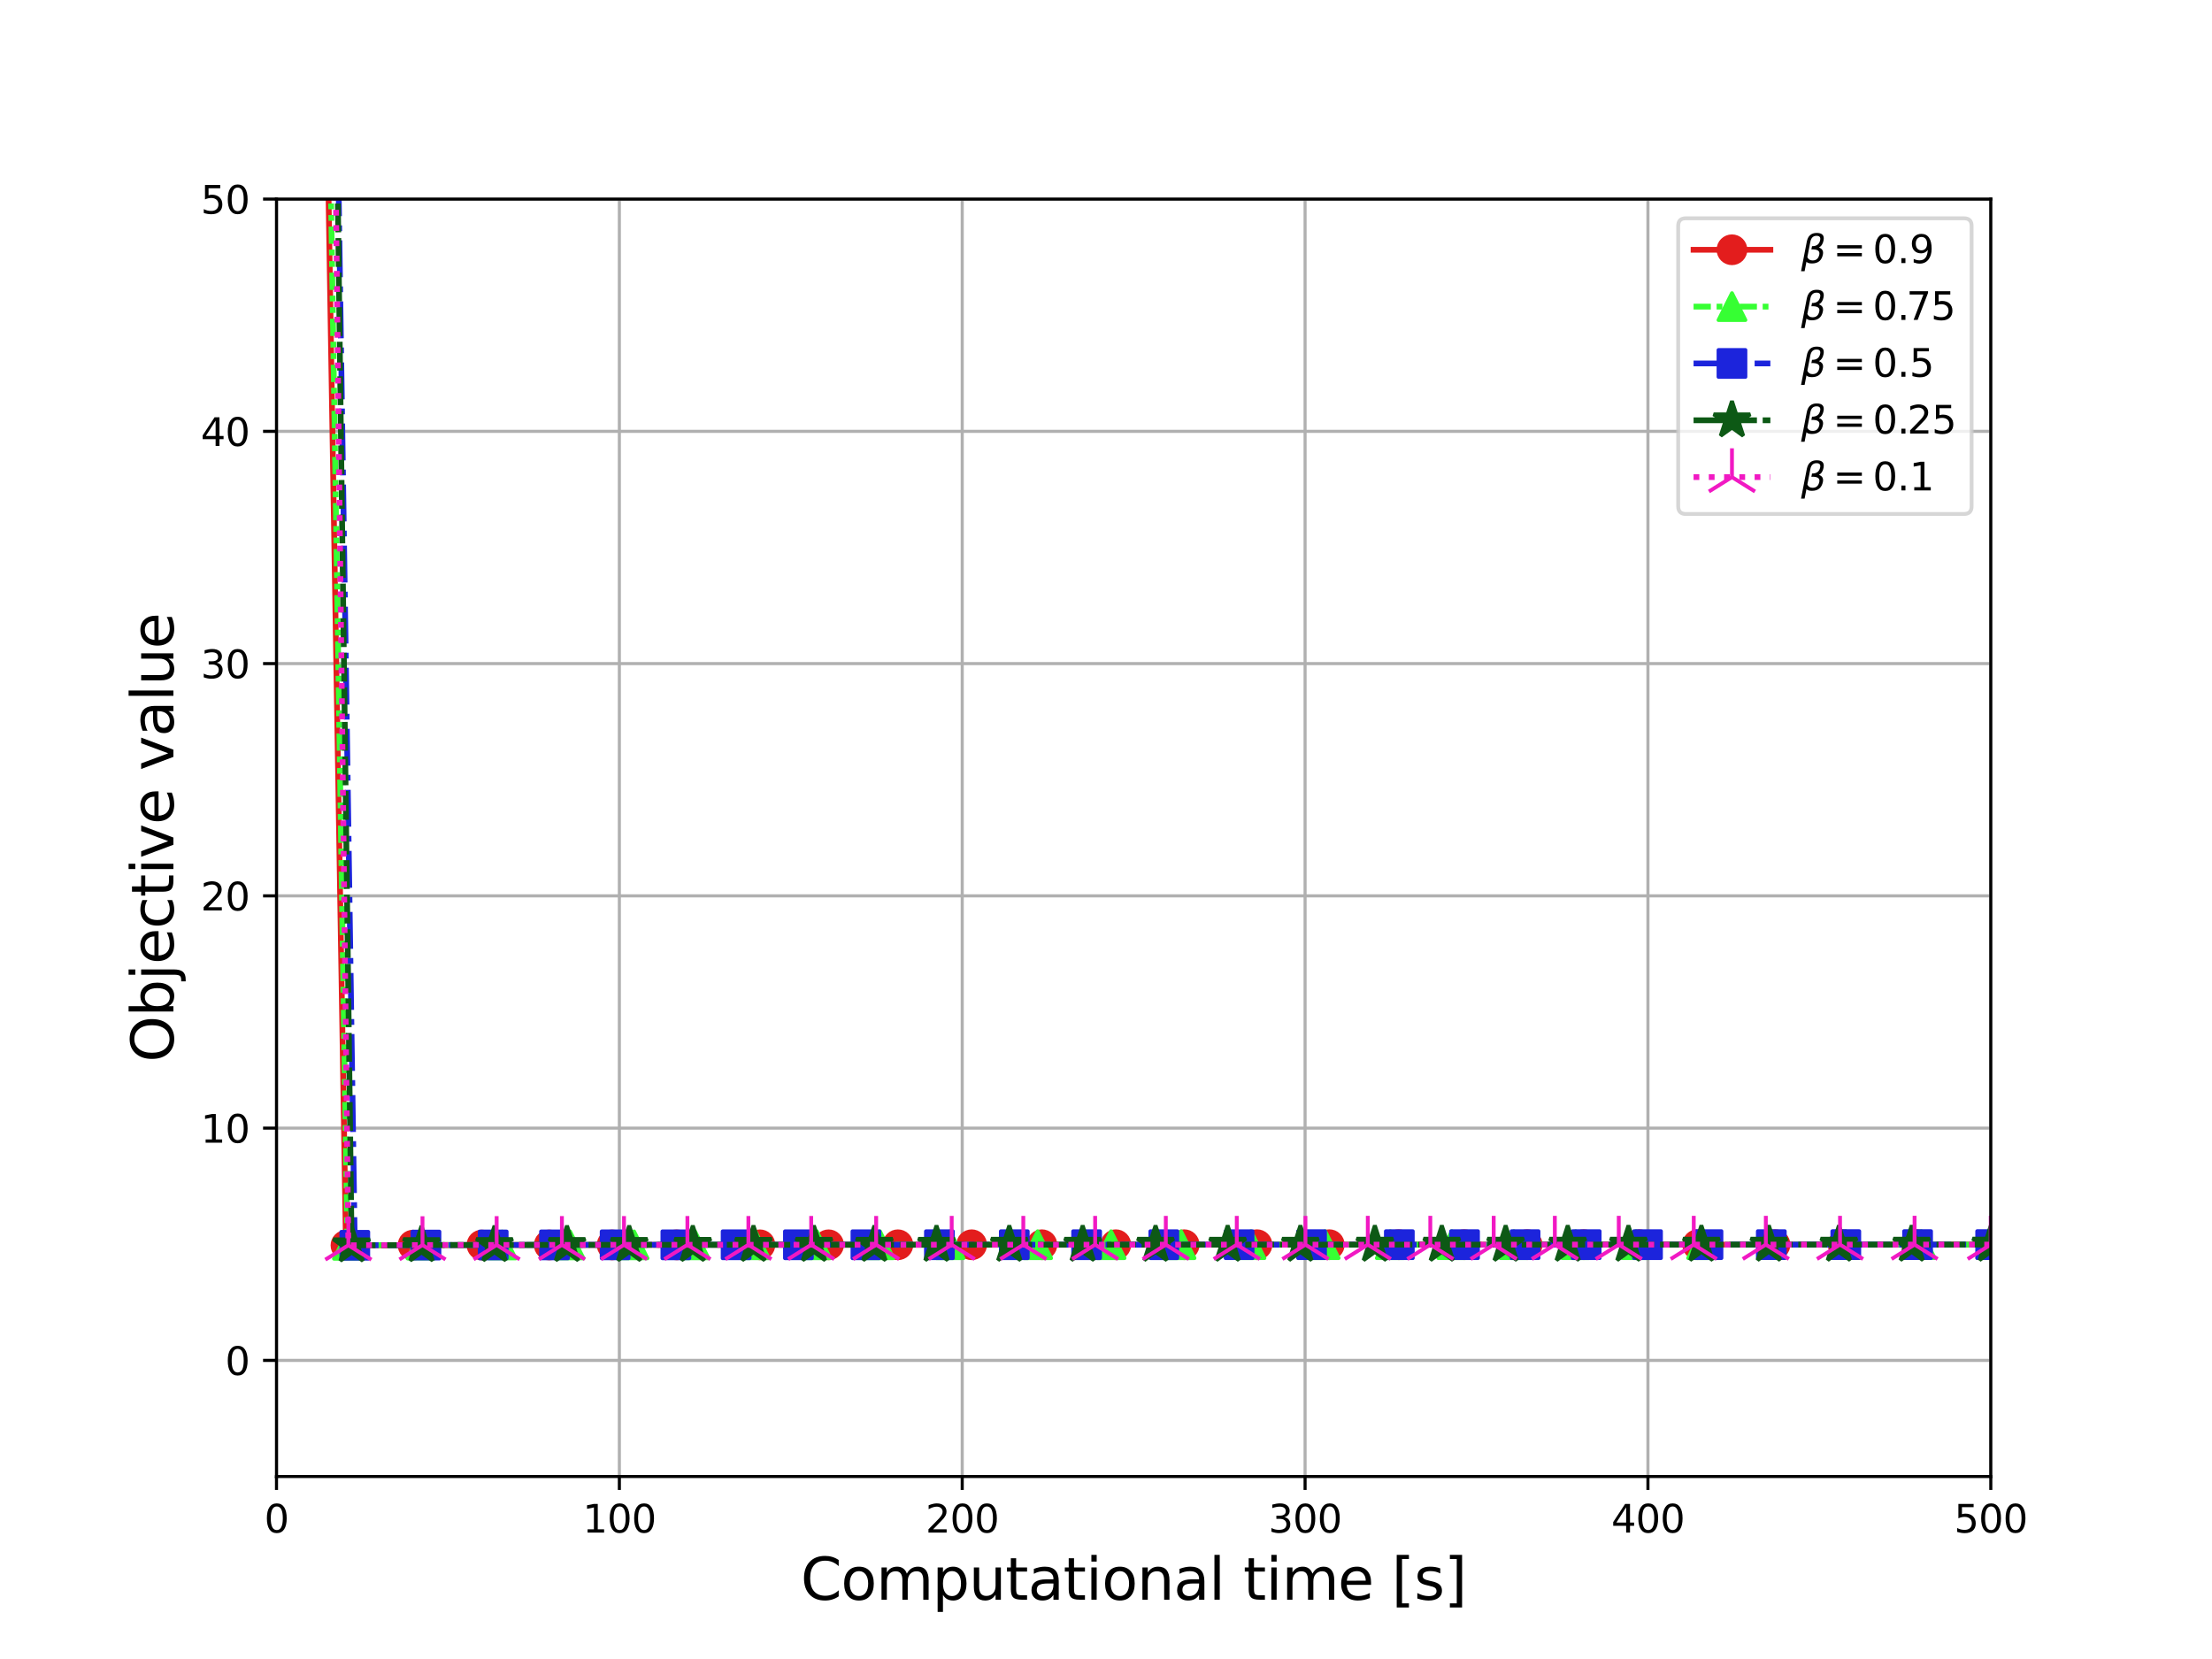 <?xml version="1.0" encoding="utf-8" standalone="no"?>
<!DOCTYPE svg PUBLIC "-//W3C//DTD SVG 1.1//EN"
  "http://www.w3.org/Graphics/SVG/1.1/DTD/svg11.dtd">
<svg xmlns:xlink="http://www.w3.org/1999/xlink" width="576pt" height="432pt" viewBox="0 0 576 432" xmlns="http://www.w3.org/2000/svg" version="1.1">
 <defs>
  <style type="text/css">*{stroke-linejoin: round; stroke-linecap: butt}</style>
 </defs>
 <g id="figure_1">
  <g id="patch_1">
   <path d="M 0 432 
L 576 432 
L 576 0 
L 0 0 
z
" style="fill: #ffffff"/>
  </g>
  <g id="axes_1">
   <g id="patch_2">
    <path d="M 72 384.48 
L 518.4 384.48 
L 518.4 51.84 
L 72 51.84 
z
" style="fill: #ffffff"/>
   </g>
   <g id="matplotlib.axis_1">
    <g id="xtick_1">
     <g id="line2d_1">
      <path d="M 72 384.48 
L 72 51.84 
" clip-path="url(#p03799f48dd)" style="fill: none; stroke: #b0b0b0; stroke-width: 0.8; stroke-linecap: square"/>
     </g>
     <g id="line2d_2">
      <defs>
       <path id="m571c947464" d="M 0 0 
L 0 3.5 
" style="stroke: #000000; stroke-width: 0.8"/>
      </defs>
      <g>
       <use xlink:href="#m571c947464" x="72" y="384.48" style="stroke: #000000; stroke-width: 0.8"/>
      </g>
     </g>
     <g id="text_1">
      <!-- 0 -->
      <g transform="translate(68.819 399.078) scale(0.1 -0.1)">
       <defs>
        <path id="DejaVuSans-30" d="M 2034 4250 
Q 1547 4250 1301 3770 
Q 1056 3291 1056 2328 
Q 1056 1369 1301 889 
Q 1547 409 2034 409 
Q 2525 409 2770 889 
Q 3016 1369 3016 2328 
Q 3016 3291 2770 3770 
Q 2525 4250 2034 4250 
z
M 2034 4750 
Q 2819 4750 3233 4129 
Q 3647 3509 3647 2328 
Q 3647 1150 3233 529 
Q 2819 -91 2034 -91 
Q 1250 -91 836 529 
Q 422 1150 422 2328 
Q 422 3509 836 4129 
Q 1250 4750 2034 4750 
z
" transform="scale(0.016)"/>
       </defs>
       <use xlink:href="#DejaVuSans-30"/>
      </g>
     </g>
    </g>
    <g id="xtick_2">
     <g id="line2d_3">
      <path d="M 161.28 384.48 
L 161.28 51.84 
" clip-path="url(#p03799f48dd)" style="fill: none; stroke: #b0b0b0; stroke-width: 0.8; stroke-linecap: square"/>
     </g>
     <g id="line2d_4">
      <g>
       <use xlink:href="#m571c947464" x="161.28" y="384.48" style="stroke: #000000; stroke-width: 0.8"/>
      </g>
     </g>
     <g id="text_2">
      <!-- 100 -->
      <g transform="translate(151.736 399.078) scale(0.1 -0.1)">
       <defs>
        <path id="DejaVuSans-31" d="M 794 531 
L 1825 531 
L 1825 4091 
L 703 3866 
L 703 4441 
L 1819 4666 
L 2450 4666 
L 2450 531 
L 3481 531 
L 3481 0 
L 794 0 
L 794 531 
z
" transform="scale(0.016)"/>
       </defs>
       <use xlink:href="#DejaVuSans-31"/>
       <use xlink:href="#DejaVuSans-30" x="63.623"/>
       <use xlink:href="#DejaVuSans-30" x="127.246"/>
      </g>
     </g>
    </g>
    <g id="xtick_3">
     <g id="line2d_5">
      <path d="M 250.56 384.48 
L 250.56 51.84 
" clip-path="url(#p03799f48dd)" style="fill: none; stroke: #b0b0b0; stroke-width: 0.8; stroke-linecap: square"/>
     </g>
     <g id="line2d_6">
      <g>
       <use xlink:href="#m571c947464" x="250.56" y="384.48" style="stroke: #000000; stroke-width: 0.8"/>
      </g>
     </g>
     <g id="text_3">
      <!-- 200 -->
      <g transform="translate(241.016 399.078) scale(0.1 -0.1)">
       <defs>
        <path id="DejaVuSans-32" d="M 1228 531 
L 3431 531 
L 3431 0 
L 469 0 
L 469 531 
Q 828 903 1448 1529 
Q 2069 2156 2228 2338 
Q 2531 2678 2651 2914 
Q 2772 3150 2772 3378 
Q 2772 3750 2511 3984 
Q 2250 4219 1831 4219 
Q 1534 4219 1204 4116 
Q 875 4013 500 3803 
L 500 4441 
Q 881 4594 1212 4672 
Q 1544 4750 1819 4750 
Q 2544 4750 2975 4387 
Q 3406 4025 3406 3419 
Q 3406 3131 3298 2873 
Q 3191 2616 2906 2266 
Q 2828 2175 2409 1742 
Q 1991 1309 1228 531 
z
" transform="scale(0.016)"/>
       </defs>
       <use xlink:href="#DejaVuSans-32"/>
       <use xlink:href="#DejaVuSans-30" x="63.623"/>
       <use xlink:href="#DejaVuSans-30" x="127.246"/>
      </g>
     </g>
    </g>
    <g id="xtick_4">
     <g id="line2d_7">
      <path d="M 339.84 384.48 
L 339.84 51.84 
" clip-path="url(#p03799f48dd)" style="fill: none; stroke: #b0b0b0; stroke-width: 0.8; stroke-linecap: square"/>
     </g>
     <g id="line2d_8">
      <g>
       <use xlink:href="#m571c947464" x="339.84" y="384.48" style="stroke: #000000; stroke-width: 0.8"/>
      </g>
     </g>
     <g id="text_4">
      <!-- 300 -->
      <g transform="translate(330.296 399.078) scale(0.1 -0.1)">
       <defs>
        <path id="DejaVuSans-33" d="M 2597 2516 
Q 3050 2419 3304 2112 
Q 3559 1806 3559 1356 
Q 3559 666 3084 287 
Q 2609 -91 1734 -91 
Q 1441 -91 1130 -33 
Q 819 25 488 141 
L 488 750 
Q 750 597 1062 519 
Q 1375 441 1716 441 
Q 2309 441 2620 675 
Q 2931 909 2931 1356 
Q 2931 1769 2642 2001 
Q 2353 2234 1838 2234 
L 1294 2234 
L 1294 2753 
L 1863 2753 
Q 2328 2753 2575 2939 
Q 2822 3125 2822 3475 
Q 2822 3834 2567 4026 
Q 2313 4219 1838 4219 
Q 1578 4219 1281 4162 
Q 984 4106 628 3988 
L 628 4550 
Q 988 4650 1302 4700 
Q 1616 4750 1894 4750 
Q 2613 4750 3031 4423 
Q 3450 4097 3450 3541 
Q 3450 3153 3228 2886 
Q 3006 2619 2597 2516 
z
" transform="scale(0.016)"/>
       </defs>
       <use xlink:href="#DejaVuSans-33"/>
       <use xlink:href="#DejaVuSans-30" x="63.623"/>
       <use xlink:href="#DejaVuSans-30" x="127.246"/>
      </g>
     </g>
    </g>
    <g id="xtick_5">
     <g id="line2d_9">
      <path d="M 429.12 384.48 
L 429.12 51.84 
" clip-path="url(#p03799f48dd)" style="fill: none; stroke: #b0b0b0; stroke-width: 0.8; stroke-linecap: square"/>
     </g>
     <g id="line2d_10">
      <g>
       <use xlink:href="#m571c947464" x="429.12" y="384.48" style="stroke: #000000; stroke-width: 0.8"/>
      </g>
     </g>
     <g id="text_5">
      <!-- 400 -->
      <g transform="translate(419.576 399.078) scale(0.1 -0.1)">
       <defs>
        <path id="DejaVuSans-34" d="M 2419 4116 
L 825 1625 
L 2419 1625 
L 2419 4116 
z
M 2253 4666 
L 3047 4666 
L 3047 1625 
L 3713 1625 
L 3713 1100 
L 3047 1100 
L 3047 0 
L 2419 0 
L 2419 1100 
L 313 1100 
L 313 1709 
L 2253 4666 
z
" transform="scale(0.016)"/>
       </defs>
       <use xlink:href="#DejaVuSans-34"/>
       <use xlink:href="#DejaVuSans-30" x="63.623"/>
       <use xlink:href="#DejaVuSans-30" x="127.246"/>
      </g>
     </g>
    </g>
    <g id="xtick_6">
     <g id="line2d_11">
      <path d="M 518.4 384.48 
L 518.4 51.84 
" clip-path="url(#p03799f48dd)" style="fill: none; stroke: #b0b0b0; stroke-width: 0.8; stroke-linecap: square"/>
     </g>
     <g id="line2d_12">
      <g>
       <use xlink:href="#m571c947464" x="518.4" y="384.48" style="stroke: #000000; stroke-width: 0.8"/>
      </g>
     </g>
     <g id="text_6">
      <!-- 500 -->
      <g transform="translate(508.856 399.078) scale(0.1 -0.1)">
       <defs>
        <path id="DejaVuSans-35" d="M 691 4666 
L 3169 4666 
L 3169 4134 
L 1269 4134 
L 1269 2991 
Q 1406 3038 1543 3061 
Q 1681 3084 1819 3084 
Q 2600 3084 3056 2656 
Q 3513 2228 3513 1497 
Q 3513 744 3044 326 
Q 2575 -91 1722 -91 
Q 1428 -91 1123 -41 
Q 819 9 494 109 
L 494 744 
Q 775 591 1075 516 
Q 1375 441 1709 441 
Q 2250 441 2565 725 
Q 2881 1009 2881 1497 
Q 2881 1984 2565 2268 
Q 2250 2553 1709 2553 
Q 1456 2553 1204 2497 
Q 953 2441 691 2322 
L 691 4666 
z
" transform="scale(0.016)"/>
       </defs>
       <use xlink:href="#DejaVuSans-35"/>
       <use xlink:href="#DejaVuSans-30" x="63.623"/>
       <use xlink:href="#DejaVuSans-30" x="127.246"/>
      </g>
     </g>
    </g>
    <g id="text_7">
     <!-- Computational time [s] -->
     <g transform="translate(208.501 416.556) scale(0.15 -0.15)">
      <defs>
       <path id="DejaVuSans-43" d="M 4122 4306 
L 4122 3641 
Q 3803 3938 3442 4084 
Q 3081 4231 2675 4231 
Q 1875 4231 1450 3742 
Q 1025 3253 1025 2328 
Q 1025 1406 1450 917 
Q 1875 428 2675 428 
Q 3081 428 3442 575 
Q 3803 722 4122 1019 
L 4122 359 
Q 3791 134 3420 21 
Q 3050 -91 2638 -91 
Q 1578 -91 968 557 
Q 359 1206 359 2328 
Q 359 3453 968 4101 
Q 1578 4750 2638 4750 
Q 3056 4750 3426 4639 
Q 3797 4528 4122 4306 
z
" transform="scale(0.016)"/>
       <path id="DejaVuSans-6f" d="M 1959 3097 
Q 1497 3097 1228 2736 
Q 959 2375 959 1747 
Q 959 1119 1226 758 
Q 1494 397 1959 397 
Q 2419 397 2687 759 
Q 2956 1122 2956 1747 
Q 2956 2369 2687 2733 
Q 2419 3097 1959 3097 
z
M 1959 3584 
Q 2709 3584 3137 3096 
Q 3566 2609 3566 1747 
Q 3566 888 3137 398 
Q 2709 -91 1959 -91 
Q 1206 -91 779 398 
Q 353 888 353 1747 
Q 353 2609 779 3096 
Q 1206 3584 1959 3584 
z
" transform="scale(0.016)"/>
       <path id="DejaVuSans-6d" d="M 3328 2828 
Q 3544 3216 3844 3400 
Q 4144 3584 4550 3584 
Q 5097 3584 5394 3201 
Q 5691 2819 5691 2113 
L 5691 0 
L 5113 0 
L 5113 2094 
Q 5113 2597 4934 2840 
Q 4756 3084 4391 3084 
Q 3944 3084 3684 2787 
Q 3425 2491 3425 1978 
L 3425 0 
L 2847 0 
L 2847 2094 
Q 2847 2600 2669 2842 
Q 2491 3084 2119 3084 
Q 1678 3084 1418 2786 
Q 1159 2488 1159 1978 
L 1159 0 
L 581 0 
L 581 3500 
L 1159 3500 
L 1159 2956 
Q 1356 3278 1631 3431 
Q 1906 3584 2284 3584 
Q 2666 3584 2933 3390 
Q 3200 3197 3328 2828 
z
" transform="scale(0.016)"/>
       <path id="DejaVuSans-70" d="M 1159 525 
L 1159 -1331 
L 581 -1331 
L 581 3500 
L 1159 3500 
L 1159 2969 
Q 1341 3281 1617 3432 
Q 1894 3584 2278 3584 
Q 2916 3584 3314 3078 
Q 3713 2572 3713 1747 
Q 3713 922 3314 415 
Q 2916 -91 2278 -91 
Q 1894 -91 1617 61 
Q 1341 213 1159 525 
z
M 3116 1747 
Q 3116 2381 2855 2742 
Q 2594 3103 2138 3103 
Q 1681 3103 1420 2742 
Q 1159 2381 1159 1747 
Q 1159 1113 1420 752 
Q 1681 391 2138 391 
Q 2594 391 2855 752 
Q 3116 1113 3116 1747 
z
" transform="scale(0.016)"/>
       <path id="DejaVuSans-75" d="M 544 1381 
L 544 3500 
L 1119 3500 
L 1119 1403 
Q 1119 906 1312 657 
Q 1506 409 1894 409 
Q 2359 409 2629 706 
Q 2900 1003 2900 1516 
L 2900 3500 
L 3475 3500 
L 3475 0 
L 2900 0 
L 2900 538 
Q 2691 219 2414 64 
Q 2138 -91 1772 -91 
Q 1169 -91 856 284 
Q 544 659 544 1381 
z
M 1991 3584 
L 1991 3584 
z
" transform="scale(0.016)"/>
       <path id="DejaVuSans-74" d="M 1172 4494 
L 1172 3500 
L 2356 3500 
L 2356 3053 
L 1172 3053 
L 1172 1153 
Q 1172 725 1289 603 
Q 1406 481 1766 481 
L 2356 481 
L 2356 0 
L 1766 0 
Q 1100 0 847 248 
Q 594 497 594 1153 
L 594 3053 
L 172 3053 
L 172 3500 
L 594 3500 
L 594 4494 
L 1172 4494 
z
" transform="scale(0.016)"/>
       <path id="DejaVuSans-61" d="M 2194 1759 
Q 1497 1759 1228 1600 
Q 959 1441 959 1056 
Q 959 750 1161 570 
Q 1363 391 1709 391 
Q 2188 391 2477 730 
Q 2766 1069 2766 1631 
L 2766 1759 
L 2194 1759 
z
M 3341 1997 
L 3341 0 
L 2766 0 
L 2766 531 
Q 2569 213 2275 61 
Q 1981 -91 1556 -91 
Q 1019 -91 701 211 
Q 384 513 384 1019 
Q 384 1609 779 1909 
Q 1175 2209 1959 2209 
L 2766 2209 
L 2766 2266 
Q 2766 2663 2505 2880 
Q 2244 3097 1772 3097 
Q 1472 3097 1187 3025 
Q 903 2953 641 2809 
L 641 3341 
Q 956 3463 1253 3523 
Q 1550 3584 1831 3584 
Q 2591 3584 2966 3190 
Q 3341 2797 3341 1997 
z
" transform="scale(0.016)"/>
       <path id="DejaVuSans-69" d="M 603 3500 
L 1178 3500 
L 1178 0 
L 603 0 
L 603 3500 
z
M 603 4863 
L 1178 4863 
L 1178 4134 
L 603 4134 
L 603 4863 
z
" transform="scale(0.016)"/>
       <path id="DejaVuSans-6e" d="M 3513 2113 
L 3513 0 
L 2938 0 
L 2938 2094 
Q 2938 2591 2744 2837 
Q 2550 3084 2163 3084 
Q 1697 3084 1428 2787 
Q 1159 2491 1159 1978 
L 1159 0 
L 581 0 
L 581 3500 
L 1159 3500 
L 1159 2956 
Q 1366 3272 1645 3428 
Q 1925 3584 2291 3584 
Q 2894 3584 3203 3211 
Q 3513 2838 3513 2113 
z
" transform="scale(0.016)"/>
       <path id="DejaVuSans-6c" d="M 603 4863 
L 1178 4863 
L 1178 0 
L 603 0 
L 603 4863 
z
" transform="scale(0.016)"/>
       <path id="DejaVuSans-20" transform="scale(0.016)"/>
       <path id="DejaVuSans-65" d="M 3597 1894 
L 3597 1613 
L 953 1613 
Q 991 1019 1311 708 
Q 1631 397 2203 397 
Q 2534 397 2845 478 
Q 3156 559 3463 722 
L 3463 178 
Q 3153 47 2828 -22 
Q 2503 -91 2169 -91 
Q 1331 -91 842 396 
Q 353 884 353 1716 
Q 353 2575 817 3079 
Q 1281 3584 2069 3584 
Q 2775 3584 3186 3129 
Q 3597 2675 3597 1894 
z
M 3022 2063 
Q 3016 2534 2758 2815 
Q 2500 3097 2075 3097 
Q 1594 3097 1305 2825 
Q 1016 2553 972 2059 
L 3022 2063 
z
" transform="scale(0.016)"/>
       <path id="DejaVuSans-5b" d="M 550 4863 
L 1875 4863 
L 1875 4416 
L 1125 4416 
L 1125 -397 
L 1875 -397 
L 1875 -844 
L 550 -844 
L 550 4863 
z
" transform="scale(0.016)"/>
       <path id="DejaVuSans-73" d="M 2834 3397 
L 2834 2853 
Q 2591 2978 2328 3040 
Q 2066 3103 1784 3103 
Q 1356 3103 1142 2972 
Q 928 2841 928 2578 
Q 928 2378 1081 2264 
Q 1234 2150 1697 2047 
L 1894 2003 
Q 2506 1872 2764 1633 
Q 3022 1394 3022 966 
Q 3022 478 2636 193 
Q 2250 -91 1575 -91 
Q 1294 -91 989 -36 
Q 684 19 347 128 
L 347 722 
Q 666 556 975 473 
Q 1284 391 1588 391 
Q 1994 391 2212 530 
Q 2431 669 2431 922 
Q 2431 1156 2273 1281 
Q 2116 1406 1581 1522 
L 1381 1569 
Q 847 1681 609 1914 
Q 372 2147 372 2553 
Q 372 3047 722 3315 
Q 1072 3584 1716 3584 
Q 2034 3584 2315 3537 
Q 2597 3491 2834 3397 
z
" transform="scale(0.016)"/>
       <path id="DejaVuSans-5d" d="M 1947 4863 
L 1947 -844 
L 622 -844 
L 622 -397 
L 1369 -397 
L 1369 4416 
L 622 4416 
L 622 4863 
L 1947 4863 
z
" transform="scale(0.016)"/>
      </defs>
      <use xlink:href="#DejaVuSans-43"/>
      <use xlink:href="#DejaVuSans-6f" x="69.824"/>
      <use xlink:href="#DejaVuSans-6d" x="131.006"/>
      <use xlink:href="#DejaVuSans-70" x="228.418"/>
      <use xlink:href="#DejaVuSans-75" x="291.895"/>
      <use xlink:href="#DejaVuSans-74" x="355.273"/>
      <use xlink:href="#DejaVuSans-61" x="394.482"/>
      <use xlink:href="#DejaVuSans-74" x="455.762"/>
      <use xlink:href="#DejaVuSans-69" x="494.971"/>
      <use xlink:href="#DejaVuSans-6f" x="522.754"/>
      <use xlink:href="#DejaVuSans-6e" x="583.936"/>
      <use xlink:href="#DejaVuSans-61" x="647.314"/>
      <use xlink:href="#DejaVuSans-6c" x="708.594"/>
      <use xlink:href="#DejaVuSans-20" x="736.377"/>
      <use xlink:href="#DejaVuSans-74" x="768.164"/>
      <use xlink:href="#DejaVuSans-69" x="807.373"/>
      <use xlink:href="#DejaVuSans-6d" x="835.156"/>
      <use xlink:href="#DejaVuSans-65" x="932.568"/>
      <use xlink:href="#DejaVuSans-20" x="994.092"/>
      <use xlink:href="#DejaVuSans-5b" x="1025.879"/>
      <use xlink:href="#DejaVuSans-73" x="1064.893"/>
      <use xlink:href="#DejaVuSans-5d" x="1116.992"/>
     </g>
    </g>
   </g>
   <g id="matplotlib.axis_2">
    <g id="ytick_1">
     <g id="line2d_13">
      <path d="M 72 354.24 
L 518.4 354.24 
" clip-path="url(#p03799f48dd)" style="fill: none; stroke: #b0b0b0; stroke-width: 0.8; stroke-linecap: square"/>
     </g>
     <g id="line2d_14">
      <defs>
       <path id="m3a2f484b23" d="M 0 0 
L -3.5 0 
" style="stroke: #000000; stroke-width: 0.8"/>
      </defs>
      <g>
       <use xlink:href="#m3a2f484b23" x="72" y="354.24" style="stroke: #000000; stroke-width: 0.8"/>
      </g>
     </g>
     <g id="text_8">
      <!-- 0 -->
      <g transform="translate(58.638 358.039) scale(0.1 -0.1)">
       <use xlink:href="#DejaVuSans-30"/>
      </g>
     </g>
    </g>
    <g id="ytick_2">
     <g id="line2d_15">
      <path d="M 72 293.76 
L 518.4 293.76 
" clip-path="url(#p03799f48dd)" style="fill: none; stroke: #b0b0b0; stroke-width: 0.8; stroke-linecap: square"/>
     </g>
     <g id="line2d_16">
      <g>
       <use xlink:href="#m3a2f484b23" x="72" y="293.76" style="stroke: #000000; stroke-width: 0.8"/>
      </g>
     </g>
     <g id="text_9">
      <!-- 10 -->
      <g transform="translate(52.275 297.559) scale(0.1 -0.1)">
       <use xlink:href="#DejaVuSans-31"/>
       <use xlink:href="#DejaVuSans-30" x="63.623"/>
      </g>
     </g>
    </g>
    <g id="ytick_3">
     <g id="line2d_17">
      <path d="M 72 233.28 
L 518.4 233.28 
" clip-path="url(#p03799f48dd)" style="fill: none; stroke: #b0b0b0; stroke-width: 0.8; stroke-linecap: square"/>
     </g>
     <g id="line2d_18">
      <g>
       <use xlink:href="#m3a2f484b23" x="72" y="233.28" style="stroke: #000000; stroke-width: 0.8"/>
      </g>
     </g>
     <g id="text_10">
      <!-- 20 -->
      <g transform="translate(52.275 237.079) scale(0.1 -0.1)">
       <use xlink:href="#DejaVuSans-32"/>
       <use xlink:href="#DejaVuSans-30" x="63.623"/>
      </g>
     </g>
    </g>
    <g id="ytick_4">
     <g id="line2d_19">
      <path d="M 72 172.8 
L 518.4 172.8 
" clip-path="url(#p03799f48dd)" style="fill: none; stroke: #b0b0b0; stroke-width: 0.8; stroke-linecap: square"/>
     </g>
     <g id="line2d_20">
      <g>
       <use xlink:href="#m3a2f484b23" x="72" y="172.8" style="stroke: #000000; stroke-width: 0.8"/>
      </g>
     </g>
     <g id="text_11">
      <!-- 30 -->
      <g transform="translate(52.275 176.599) scale(0.1 -0.1)">
       <use xlink:href="#DejaVuSans-33"/>
       <use xlink:href="#DejaVuSans-30" x="63.623"/>
      </g>
     </g>
    </g>
    <g id="ytick_5">
     <g id="line2d_21">
      <path d="M 72 112.32 
L 518.4 112.32 
" clip-path="url(#p03799f48dd)" style="fill: none; stroke: #b0b0b0; stroke-width: 0.8; stroke-linecap: square"/>
     </g>
     <g id="line2d_22">
      <g>
       <use xlink:href="#m3a2f484b23" x="72" y="112.32" style="stroke: #000000; stroke-width: 0.8"/>
      </g>
     </g>
     <g id="text_12">
      <!-- 40 -->
      <g transform="translate(52.275 116.119) scale(0.1 -0.1)">
       <use xlink:href="#DejaVuSans-34"/>
       <use xlink:href="#DejaVuSans-30" x="63.623"/>
      </g>
     </g>
    </g>
    <g id="ytick_6">
     <g id="line2d_23">
      <path d="M 72 51.84 
L 518.4 51.84 
" clip-path="url(#p03799f48dd)" style="fill: none; stroke: #b0b0b0; stroke-width: 0.8; stroke-linecap: square"/>
     </g>
     <g id="line2d_24">
      <g>
       <use xlink:href="#m3a2f484b23" x="72" y="51.84" style="stroke: #000000; stroke-width: 0.8"/>
      </g>
     </g>
     <g id="text_13">
      <!-- 50 -->
      <g transform="translate(52.275 55.639) scale(0.1 -0.1)">
       <use xlink:href="#DejaVuSans-35"/>
       <use xlink:href="#DejaVuSans-30" x="63.623"/>
      </g>
     </g>
    </g>
    <g id="text_14">
     <!-- Objective value -->
     <g transform="translate(45.155 276.596) rotate(-90) scale(0.15 -0.15)">
      <defs>
       <path id="DejaVuSans-4f" d="M 2522 4238 
Q 1834 4238 1429 3725 
Q 1025 3213 1025 2328 
Q 1025 1447 1429 934 
Q 1834 422 2522 422 
Q 3209 422 3611 934 
Q 4013 1447 4013 2328 
Q 4013 3213 3611 3725 
Q 3209 4238 2522 4238 
z
M 2522 4750 
Q 3503 4750 4090 4092 
Q 4678 3434 4678 2328 
Q 4678 1225 4090 567 
Q 3503 -91 2522 -91 
Q 1538 -91 948 565 
Q 359 1222 359 2328 
Q 359 3434 948 4092 
Q 1538 4750 2522 4750 
z
" transform="scale(0.016)"/>
       <path id="DejaVuSans-62" d="M 3116 1747 
Q 3116 2381 2855 2742 
Q 2594 3103 2138 3103 
Q 1681 3103 1420 2742 
Q 1159 2381 1159 1747 
Q 1159 1113 1420 752 
Q 1681 391 2138 391 
Q 2594 391 2855 752 
Q 3116 1113 3116 1747 
z
M 1159 2969 
Q 1341 3281 1617 3432 
Q 1894 3584 2278 3584 
Q 2916 3584 3314 3078 
Q 3713 2572 3713 1747 
Q 3713 922 3314 415 
Q 2916 -91 2278 -91 
Q 1894 -91 1617 61 
Q 1341 213 1159 525 
L 1159 0 
L 581 0 
L 581 4863 
L 1159 4863 
L 1159 2969 
z
" transform="scale(0.016)"/>
       <path id="DejaVuSans-6a" d="M 603 3500 
L 1178 3500 
L 1178 -63 
Q 1178 -731 923 -1031 
Q 669 -1331 103 -1331 
L -116 -1331 
L -116 -844 
L 38 -844 
Q 366 -844 484 -692 
Q 603 -541 603 -63 
L 603 3500 
z
M 603 4863 
L 1178 4863 
L 1178 4134 
L 603 4134 
L 603 4863 
z
" transform="scale(0.016)"/>
       <path id="DejaVuSans-63" d="M 3122 3366 
L 3122 2828 
Q 2878 2963 2633 3030 
Q 2388 3097 2138 3097 
Q 1578 3097 1268 2742 
Q 959 2388 959 1747 
Q 959 1106 1268 751 
Q 1578 397 2138 397 
Q 2388 397 2633 464 
Q 2878 531 3122 666 
L 3122 134 
Q 2881 22 2623 -34 
Q 2366 -91 2075 -91 
Q 1284 -91 818 406 
Q 353 903 353 1747 
Q 353 2603 823 3093 
Q 1294 3584 2113 3584 
Q 2378 3584 2631 3529 
Q 2884 3475 3122 3366 
z
" transform="scale(0.016)"/>
       <path id="DejaVuSans-76" d="M 191 3500 
L 800 3500 
L 1894 563 
L 2988 3500 
L 3597 3500 
L 2284 0 
L 1503 0 
L 191 3500 
z
" transform="scale(0.016)"/>
      </defs>
      <use xlink:href="#DejaVuSans-4f"/>
      <use xlink:href="#DejaVuSans-62" x="78.711"/>
      <use xlink:href="#DejaVuSans-6a" x="142.188"/>
      <use xlink:href="#DejaVuSans-65" x="169.971"/>
      <use xlink:href="#DejaVuSans-63" x="231.494"/>
      <use xlink:href="#DejaVuSans-74" x="286.475"/>
      <use xlink:href="#DejaVuSans-69" x="325.684"/>
      <use xlink:href="#DejaVuSans-76" x="353.467"/>
      <use xlink:href="#DejaVuSans-65" x="412.646"/>
      <use xlink:href="#DejaVuSans-20" x="474.17"/>
      <use xlink:href="#DejaVuSans-76" x="505.957"/>
      <use xlink:href="#DejaVuSans-61" x="565.137"/>
      <use xlink:href="#DejaVuSans-6c" x="626.416"/>
      <use xlink:href="#DejaVuSans-75" x="654.199"/>
      <use xlink:href="#DejaVuSans-65" x="717.578"/>
     </g>
    </g>
   </g>
   <g id="line2d_25">
    <path d="M 84.688 -1 
L 90.087 324.284 
L 107.556 324.225 
L 125.494 324.197 
L 143.017 324.179 
L 159.389 324.166 
L 176.17 324.156 
L 197.883 324.148 
L 215.764 324.142 
L 233.813 324.136 
L 253.021 324.132 
L 271.312 324.128 
L 290.562 324.124 
L 308.367 324.121 
L 327.324 324.118 
L 346.145 324.115 
L 364.198 324.113 
L 381.276 324.11 
L 397.669 324.108 
L 412.393 324.106 
L 426.813 324.104 
L 442.054 324.103 
L 462.207 324.101 
L 479.94 324.1 
L 499.088 324.098 
L 518.375 324.097 
" clip-path="url(#p03799f48dd)" style="fill: none; stroke: #e31d1d; stroke-width: 1.5; stroke-linecap: square"/>
    <defs>
     <path id="mbfbadb6364" d="M 0 3.5 
C 0.928 3.5 1.819 3.131 2.475 2.475 
C 3.131 1.819 3.5 0.928 3.5 0 
C 3.5 -0.928 3.131 -1.819 2.475 -2.475 
C 1.819 -3.131 0.928 -3.5 0 -3.5 
C -0.928 -3.5 -1.819 -3.131 -2.475 -2.475 
C -3.131 -1.819 -3.5 -0.928 -3.5 0 
C -3.5 0.928 -3.131 1.819 -2.475 2.475 
C -1.819 3.131 -0.928 3.5 0 3.5 
z
" style="stroke: #e31d1d"/>
    </defs>
    <g clip-path="url(#p03799f48dd)">
     <use xlink:href="#mbfbadb6364" x="84.688" y="-1" style="fill: #e31d1d; stroke: #e31d1d"/>
     <use xlink:href="#mbfbadb6364" x="90.087" y="324.284" style="fill: #e31d1d; stroke: #e31d1d"/>
     <use xlink:href="#mbfbadb6364" x="107.556" y="324.225" style="fill: #e31d1d; stroke: #e31d1d"/>
     <use xlink:href="#mbfbadb6364" x="125.494" y="324.197" style="fill: #e31d1d; stroke: #e31d1d"/>
     <use xlink:href="#mbfbadb6364" x="143.017" y="324.179" style="fill: #e31d1d; stroke: #e31d1d"/>
     <use xlink:href="#mbfbadb6364" x="159.389" y="324.166" style="fill: #e31d1d; stroke: #e31d1d"/>
     <use xlink:href="#mbfbadb6364" x="176.17" y="324.156" style="fill: #e31d1d; stroke: #e31d1d"/>
     <use xlink:href="#mbfbadb6364" x="197.883" y="324.148" style="fill: #e31d1d; stroke: #e31d1d"/>
     <use xlink:href="#mbfbadb6364" x="215.764" y="324.142" style="fill: #e31d1d; stroke: #e31d1d"/>
     <use xlink:href="#mbfbadb6364" x="233.813" y="324.136" style="fill: #e31d1d; stroke: #e31d1d"/>
     <use xlink:href="#mbfbadb6364" x="253.021" y="324.132" style="fill: #e31d1d; stroke: #e31d1d"/>
     <use xlink:href="#mbfbadb6364" x="271.312" y="324.128" style="fill: #e31d1d; stroke: #e31d1d"/>
     <use xlink:href="#mbfbadb6364" x="290.562" y="324.124" style="fill: #e31d1d; stroke: #e31d1d"/>
     <use xlink:href="#mbfbadb6364" x="308.367" y="324.121" style="fill: #e31d1d; stroke: #e31d1d"/>
     <use xlink:href="#mbfbadb6364" x="327.324" y="324.118" style="fill: #e31d1d; stroke: #e31d1d"/>
     <use xlink:href="#mbfbadb6364" x="346.145" y="324.115" style="fill: #e31d1d; stroke: #e31d1d"/>
     <use xlink:href="#mbfbadb6364" x="364.198" y="324.113" style="fill: #e31d1d; stroke: #e31d1d"/>
     <use xlink:href="#mbfbadb6364" x="381.276" y="324.11" style="fill: #e31d1d; stroke: #e31d1d"/>
     <use xlink:href="#mbfbadb6364" x="397.669" y="324.108" style="fill: #e31d1d; stroke: #e31d1d"/>
     <use xlink:href="#mbfbadb6364" x="412.393" y="324.106" style="fill: #e31d1d; stroke: #e31d1d"/>
     <use xlink:href="#mbfbadb6364" x="426.813" y="324.104" style="fill: #e31d1d; stroke: #e31d1d"/>
     <use xlink:href="#mbfbadb6364" x="442.054" y="324.103" style="fill: #e31d1d; stroke: #e31d1d"/>
     <use xlink:href="#mbfbadb6364" x="462.207" y="324.101" style="fill: #e31d1d; stroke: #e31d1d"/>
     <use xlink:href="#mbfbadb6364" x="479.94" y="324.1" style="fill: #e31d1d; stroke: #e31d1d"/>
     <use xlink:href="#mbfbadb6364" x="499.088" y="324.098" style="fill: #e31d1d; stroke: #e31d1d"/>
     <use xlink:href="#mbfbadb6364" x="518.375" y="324.097" style="fill: #e31d1d; stroke: #e31d1d"/>
    </g>
   </g>
   <g id="line2d_26">
    <path d="M 85.375 -1 
L 90.466 324.267 
L 109.63 324.212 
L 130.759 324.185 
L 148.447 324.168 
L 165.106 324.156 
L 180.986 324.147 
L 196.691 324.14 
L 212.703 324.134 
L 229.144 324.128 
L 247.377 324.124 
L 270.206 324.12 
L 289.314 324.117 
L 307.539 324.114 
L 325.754 324.111 
L 345.072 324.108 
L 362.025 324.106 
L 378.05 324.104 
L 394.198 324.102 
L 410.292 324.1 
L 425.992 324.098 
L 443.093 324.097 
L 461.336 324.095 
L 480.62 324.094 
L 500.282 324.093 
L 518.402 324.091 
" clip-path="url(#p03799f48dd)" style="fill: none; stroke-dasharray: 4.5,1.5,1.5,1.5,1.5,1.5; stroke-dashoffset: 0; stroke: #36ff33; stroke-width: 1.5"/>
    <defs>
     <path id="mbd634fc73c" d="M 0 -3.5 
L -3.5 3.5 
L 3.5 3.5 
z
" style="stroke: #36ff33; stroke-linejoin: miter"/>
    </defs>
    <g clip-path="url(#p03799f48dd)">
     <use xlink:href="#mbd634fc73c" x="85.375" y="-1" style="fill: #36ff33; stroke: #36ff33; stroke-linejoin: miter"/>
     <use xlink:href="#mbd634fc73c" x="90.466" y="324.267" style="fill: #36ff33; stroke: #36ff33; stroke-linejoin: miter"/>
     <use xlink:href="#mbd634fc73c" x="109.63" y="324.212" style="fill: #36ff33; stroke: #36ff33; stroke-linejoin: miter"/>
     <use xlink:href="#mbd634fc73c" x="130.759" y="324.185" style="fill: #36ff33; stroke: #36ff33; stroke-linejoin: miter"/>
     <use xlink:href="#mbd634fc73c" x="148.447" y="324.168" style="fill: #36ff33; stroke: #36ff33; stroke-linejoin: miter"/>
     <use xlink:href="#mbd634fc73c" x="165.106" y="324.156" style="fill: #36ff33; stroke: #36ff33; stroke-linejoin: miter"/>
     <use xlink:href="#mbd634fc73c" x="180.986" y="324.147" style="fill: #36ff33; stroke: #36ff33; stroke-linejoin: miter"/>
     <use xlink:href="#mbd634fc73c" x="196.691" y="324.14" style="fill: #36ff33; stroke: #36ff33; stroke-linejoin: miter"/>
     <use xlink:href="#mbd634fc73c" x="212.703" y="324.134" style="fill: #36ff33; stroke: #36ff33; stroke-linejoin: miter"/>
     <use xlink:href="#mbd634fc73c" x="229.144" y="324.128" style="fill: #36ff33; stroke: #36ff33; stroke-linejoin: miter"/>
     <use xlink:href="#mbd634fc73c" x="247.377" y="324.124" style="fill: #36ff33; stroke: #36ff33; stroke-linejoin: miter"/>
     <use xlink:href="#mbd634fc73c" x="270.206" y="324.12" style="fill: #36ff33; stroke: #36ff33; stroke-linejoin: miter"/>
     <use xlink:href="#mbd634fc73c" x="289.314" y="324.117" style="fill: #36ff33; stroke: #36ff33; stroke-linejoin: miter"/>
     <use xlink:href="#mbd634fc73c" x="307.539" y="324.114" style="fill: #36ff33; stroke: #36ff33; stroke-linejoin: miter"/>
     <use xlink:href="#mbd634fc73c" x="325.754" y="324.111" style="fill: #36ff33; stroke: #36ff33; stroke-linejoin: miter"/>
     <use xlink:href="#mbd634fc73c" x="345.072" y="324.108" style="fill: #36ff33; stroke: #36ff33; stroke-linejoin: miter"/>
     <use xlink:href="#mbd634fc73c" x="362.025" y="324.106" style="fill: #36ff33; stroke: #36ff33; stroke-linejoin: miter"/>
     <use xlink:href="#mbd634fc73c" x="378.05" y="324.104" style="fill: #36ff33; stroke: #36ff33; stroke-linejoin: miter"/>
     <use xlink:href="#mbd634fc73c" x="394.198" y="324.102" style="fill: #36ff33; stroke: #36ff33; stroke-linejoin: miter"/>
     <use xlink:href="#mbd634fc73c" x="410.292" y="324.1" style="fill: #36ff33; stroke: #36ff33; stroke-linejoin: miter"/>
     <use xlink:href="#mbd634fc73c" x="425.992" y="324.098" style="fill: #36ff33; stroke: #36ff33; stroke-linejoin: miter"/>
     <use xlink:href="#mbd634fc73c" x="443.093" y="324.097" style="fill: #36ff33; stroke: #36ff33; stroke-linejoin: miter"/>
     <use xlink:href="#mbd634fc73c" x="461.336" y="324.095" style="fill: #36ff33; stroke: #36ff33; stroke-linejoin: miter"/>
     <use xlink:href="#mbd634fc73c" x="480.62" y="324.094" style="fill: #36ff33; stroke: #36ff33; stroke-linejoin: miter"/>
     <use xlink:href="#mbd634fc73c" x="500.282" y="324.093" style="fill: #36ff33; stroke: #36ff33; stroke-linejoin: miter"/>
     <use xlink:href="#mbd634fc73c" x="518.402" y="324.091" style="fill: #36ff33; stroke: #36ff33; stroke-linejoin: miter"/>
    </g>
   </g>
   <g id="line2d_27">
    <path d="M 87.404 -1 
L 92.386 324.266 
L 110.921 324.211 
L 128.424 324.185 
L 144.393 324.168 
L 160.179 324.156 
L 175.997 324.147 
L 191.685 324.139 
L 207.91 324.133 
L 225.488 324.128 
L 244.623 324.124 
L 264.119 324.12 
L 282.955 324.116 
L 303.057 324.113 
L 322.656 324.111 
L 341.526 324.108 
L 364.381 324.106 
L 381.36 324.104 
L 397.121 324.102 
L 413.036 324.1 
L 429.008 324.098 
L 444.751 324.097 
L 461.245 324.095 
L 480.64 324.094 
L 499.334 324.092 
L 518.363 324.091 
" clip-path="url(#p03799f48dd)" style="fill: none; stroke-dasharray: 9.6,2.4,1.5,2.4; stroke-dashoffset: 0; stroke: #1c24dc; stroke-width: 1.5"/>
    <defs>
     <path id="m3137fde422" d="M -3.5 3.5 
L 3.5 3.5 
L 3.5 -3.5 
L -3.5 -3.5 
z
" style="stroke: #1c24dc; stroke-linejoin: miter"/>
    </defs>
    <g clip-path="url(#p03799f48dd)">
     <use xlink:href="#m3137fde422" x="87.404" y="-1" style="fill: #1c24dc; stroke: #1c24dc; stroke-linejoin: miter"/>
     <use xlink:href="#m3137fde422" x="92.386" y="324.266" style="fill: #1c24dc; stroke: #1c24dc; stroke-linejoin: miter"/>
     <use xlink:href="#m3137fde422" x="110.921" y="324.211" style="fill: #1c24dc; stroke: #1c24dc; stroke-linejoin: miter"/>
     <use xlink:href="#m3137fde422" x="128.424" y="324.185" style="fill: #1c24dc; stroke: #1c24dc; stroke-linejoin: miter"/>
     <use xlink:href="#m3137fde422" x="144.393" y="324.168" style="fill: #1c24dc; stroke: #1c24dc; stroke-linejoin: miter"/>
     <use xlink:href="#m3137fde422" x="160.179" y="324.156" style="fill: #1c24dc; stroke: #1c24dc; stroke-linejoin: miter"/>
     <use xlink:href="#m3137fde422" x="175.997" y="324.147" style="fill: #1c24dc; stroke: #1c24dc; stroke-linejoin: miter"/>
     <use xlink:href="#m3137fde422" x="191.685" y="324.139" style="fill: #1c24dc; stroke: #1c24dc; stroke-linejoin: miter"/>
     <use xlink:href="#m3137fde422" x="207.91" y="324.133" style="fill: #1c24dc; stroke: #1c24dc; stroke-linejoin: miter"/>
     <use xlink:href="#m3137fde422" x="225.488" y="324.128" style="fill: #1c24dc; stroke: #1c24dc; stroke-linejoin: miter"/>
     <use xlink:href="#m3137fde422" x="244.623" y="324.124" style="fill: #1c24dc; stroke: #1c24dc; stroke-linejoin: miter"/>
     <use xlink:href="#m3137fde422" x="264.119" y="324.12" style="fill: #1c24dc; stroke: #1c24dc; stroke-linejoin: miter"/>
     <use xlink:href="#m3137fde422" x="282.955" y="324.116" style="fill: #1c24dc; stroke: #1c24dc; stroke-linejoin: miter"/>
     <use xlink:href="#m3137fde422" x="303.057" y="324.113" style="fill: #1c24dc; stroke: #1c24dc; stroke-linejoin: miter"/>
     <use xlink:href="#m3137fde422" x="322.656" y="324.111" style="fill: #1c24dc; stroke: #1c24dc; stroke-linejoin: miter"/>
     <use xlink:href="#m3137fde422" x="341.526" y="324.108" style="fill: #1c24dc; stroke: #1c24dc; stroke-linejoin: miter"/>
     <use xlink:href="#m3137fde422" x="364.381" y="324.106" style="fill: #1c24dc; stroke: #1c24dc; stroke-linejoin: miter"/>
     <use xlink:href="#m3137fde422" x="381.36" y="324.104" style="fill: #1c24dc; stroke: #1c24dc; stroke-linejoin: miter"/>
     <use xlink:href="#m3137fde422" x="397.121" y="324.102" style="fill: #1c24dc; stroke: #1c24dc; stroke-linejoin: miter"/>
     <use xlink:href="#m3137fde422" x="413.036" y="324.1" style="fill: #1c24dc; stroke: #1c24dc; stroke-linejoin: miter"/>
     <use xlink:href="#m3137fde422" x="429.008" y="324.098" style="fill: #1c24dc; stroke: #1c24dc; stroke-linejoin: miter"/>
     <use xlink:href="#m3137fde422" x="444.751" y="324.097" style="fill: #1c24dc; stroke: #1c24dc; stroke-linejoin: miter"/>
     <use xlink:href="#m3137fde422" x="461.245" y="324.095" style="fill: #1c24dc; stroke: #1c24dc; stroke-linejoin: miter"/>
     <use xlink:href="#m3137fde422" x="480.64" y="324.094" style="fill: #1c24dc; stroke: #1c24dc; stroke-linejoin: miter"/>
     <use xlink:href="#m3137fde422" x="499.334" y="324.092" style="fill: #1c24dc; stroke: #1c24dc; stroke-linejoin: miter"/>
     <use xlink:href="#m3137fde422" x="518.363" y="324.091" style="fill: #1c24dc; stroke: #1c24dc; stroke-linejoin: miter"/>
    </g>
   </g>
   <g id="line2d_28">
    <path d="M 87.273 -1 
L 91.567 324.267 
L 109.76 324.212 
L 128.764 324.185 
L 147.647 324.168 
L 163.841 324.156 
L 180.399 324.147 
L 196.198 324.139 
L 211.945 324.133 
L 227.687 324.128 
L 243.86 324.124 
L 262.82 324.12 
L 281.923 324.116 
L 300.9 324.113 
L 319.679 324.111 
L 338.617 324.108 
L 358.009 324.106 
L 375.44 324.104 
L 392.065 324.102 
L 408.231 324.1 
L 424.039 324.098 
L 443.038 324.097 
L 460.609 324.095 
L 478.847 324.094 
L 497.796 324.092 
L 518.4 324.091 
" clip-path="url(#p03799f48dd)" style="fill: none; stroke-dasharray: 7.5,1.5; stroke-dashoffset: 0; stroke: #0d5915; stroke-width: 1.5"/>
    <defs>
     <path id="mf09c5955c8" d="M 0 -5 
L -1.123 -1.545 
L -4.755 -1.545 
L -1.816 0.59 
L -2.939 4.045 
L -0 1.91 
L 2.939 4.045 
L 1.816 0.59 
L 4.755 -1.545 
L 1.123 -1.545 
z
" style="stroke: #0d5915; stroke-linejoin: bevel"/>
    </defs>
    <g clip-path="url(#p03799f48dd)">
     <use xlink:href="#mf09c5955c8" x="87.273" y="-1" style="fill: #0d5915; stroke: #0d5915; stroke-linejoin: bevel"/>
     <use xlink:href="#mf09c5955c8" x="91.567" y="324.267" style="fill: #0d5915; stroke: #0d5915; stroke-linejoin: bevel"/>
     <use xlink:href="#mf09c5955c8" x="109.76" y="324.212" style="fill: #0d5915; stroke: #0d5915; stroke-linejoin: bevel"/>
     <use xlink:href="#mf09c5955c8" x="128.764" y="324.185" style="fill: #0d5915; stroke: #0d5915; stroke-linejoin: bevel"/>
     <use xlink:href="#mf09c5955c8" x="147.647" y="324.168" style="fill: #0d5915; stroke: #0d5915; stroke-linejoin: bevel"/>
     <use xlink:href="#mf09c5955c8" x="163.841" y="324.156" style="fill: #0d5915; stroke: #0d5915; stroke-linejoin: bevel"/>
     <use xlink:href="#mf09c5955c8" x="180.399" y="324.147" style="fill: #0d5915; stroke: #0d5915; stroke-linejoin: bevel"/>
     <use xlink:href="#mf09c5955c8" x="196.198" y="324.139" style="fill: #0d5915; stroke: #0d5915; stroke-linejoin: bevel"/>
     <use xlink:href="#mf09c5955c8" x="211.945" y="324.133" style="fill: #0d5915; stroke: #0d5915; stroke-linejoin: bevel"/>
     <use xlink:href="#mf09c5955c8" x="227.687" y="324.128" style="fill: #0d5915; stroke: #0d5915; stroke-linejoin: bevel"/>
     <use xlink:href="#mf09c5955c8" x="243.86" y="324.124" style="fill: #0d5915; stroke: #0d5915; stroke-linejoin: bevel"/>
     <use xlink:href="#mf09c5955c8" x="262.82" y="324.12" style="fill: #0d5915; stroke: #0d5915; stroke-linejoin: bevel"/>
     <use xlink:href="#mf09c5955c8" x="281.923" y="324.116" style="fill: #0d5915; stroke: #0d5915; stroke-linejoin: bevel"/>
     <use xlink:href="#mf09c5955c8" x="300.9" y="324.113" style="fill: #0d5915; stroke: #0d5915; stroke-linejoin: bevel"/>
     <use xlink:href="#mf09c5955c8" x="319.679" y="324.111" style="fill: #0d5915; stroke: #0d5915; stroke-linejoin: bevel"/>
     <use xlink:href="#mf09c5955c8" x="338.617" y="324.108" style="fill: #0d5915; stroke: #0d5915; stroke-linejoin: bevel"/>
     <use xlink:href="#mf09c5955c8" x="358.009" y="324.106" style="fill: #0d5915; stroke: #0d5915; stroke-linejoin: bevel"/>
     <use xlink:href="#mf09c5955c8" x="375.44" y="324.104" style="fill: #0d5915; stroke: #0d5915; stroke-linejoin: bevel"/>
     <use xlink:href="#mf09c5955c8" x="392.065" y="324.102" style="fill: #0d5915; stroke: #0d5915; stroke-linejoin: bevel"/>
     <use xlink:href="#mf09c5955c8" x="408.231" y="324.1" style="fill: #0d5915; stroke: #0d5915; stroke-linejoin: bevel"/>
     <use xlink:href="#mf09c5955c8" x="424.039" y="324.098" style="fill: #0d5915; stroke: #0d5915; stroke-linejoin: bevel"/>
     <use xlink:href="#mf09c5955c8" x="443.038" y="324.097" style="fill: #0d5915; stroke: #0d5915; stroke-linejoin: bevel"/>
     <use xlink:href="#mf09c5955c8" x="460.609" y="324.095" style="fill: #0d5915; stroke: #0d5915; stroke-linejoin: bevel"/>
     <use xlink:href="#mf09c5955c8" x="478.847" y="324.094" style="fill: #0d5915; stroke: #0d5915; stroke-linejoin: bevel"/>
     <use xlink:href="#mf09c5955c8" x="497.796" y="324.092" style="fill: #0d5915; stroke: #0d5915; stroke-linejoin: bevel"/>
     <use xlink:href="#mf09c5955c8" x="518.4" y="324.091" style="fill: #0d5915; stroke: #0d5915; stroke-linejoin: bevel"/>
    </g>
   </g>
   <g id="line2d_29">
    <path d="M 86.844 -1 
L 90.714 324.266 
L 110.015 324.211 
L 129.326 324.184 
L 146.318 324.167 
L 162.49 324.155 
L 178.999 324.146 
L 194.88 324.139 
L 211.231 324.133 
L 228.151 324.128 
L 247.819 324.123 
L 266.468 324.119 
L 285.172 324.116 
L 303.576 324.113 
L 322.054 324.11 
L 339.934 324.108 
L 356.173 324.105 
L 372.449 324.103 
L 388.954 324.101 
L 404.877 324.1 
L 421.525 324.098 
L 441.05 324.096 
L 459.82 324.095 
L 479.138 324.093 
L 498.552 324.092 
L 518.381 324.091 
" clip-path="url(#p03799f48dd)" style="fill: none; stroke-dasharray: 1.5,2.475; stroke-dashoffset: 0; stroke: #f119c3; stroke-width: 1.5"/>
    <defs>
     <path id="m7f87c971cf" d="M 0 0 
L 0 -7.5 
M 0 0 
L -6 3.75 
M 0 0 
L 6 3.75 
" style="stroke: #f119c3"/>
    </defs>
    <g clip-path="url(#p03799f48dd)">
     <use xlink:href="#m7f87c971cf" x="86.844" y="-1" style="fill: #f119c3; stroke: #f119c3"/>
     <use xlink:href="#m7f87c971cf" x="90.714" y="324.266" style="fill: #f119c3; stroke: #f119c3"/>
     <use xlink:href="#m7f87c971cf" x="110.015" y="324.211" style="fill: #f119c3; stroke: #f119c3"/>
     <use xlink:href="#m7f87c971cf" x="129.326" y="324.184" style="fill: #f119c3; stroke: #f119c3"/>
     <use xlink:href="#m7f87c971cf" x="146.318" y="324.167" style="fill: #f119c3; stroke: #f119c3"/>
     <use xlink:href="#m7f87c971cf" x="162.49" y="324.155" style="fill: #f119c3; stroke: #f119c3"/>
     <use xlink:href="#m7f87c971cf" x="178.999" y="324.146" style="fill: #f119c3; stroke: #f119c3"/>
     <use xlink:href="#m7f87c971cf" x="194.88" y="324.139" style="fill: #f119c3; stroke: #f119c3"/>
     <use xlink:href="#m7f87c971cf" x="211.231" y="324.133" style="fill: #f119c3; stroke: #f119c3"/>
     <use xlink:href="#m7f87c971cf" x="228.151" y="324.128" style="fill: #f119c3; stroke: #f119c3"/>
     <use xlink:href="#m7f87c971cf" x="247.819" y="324.123" style="fill: #f119c3; stroke: #f119c3"/>
     <use xlink:href="#m7f87c971cf" x="266.468" y="324.119" style="fill: #f119c3; stroke: #f119c3"/>
     <use xlink:href="#m7f87c971cf" x="285.172" y="324.116" style="fill: #f119c3; stroke: #f119c3"/>
     <use xlink:href="#m7f87c971cf" x="303.576" y="324.113" style="fill: #f119c3; stroke: #f119c3"/>
     <use xlink:href="#m7f87c971cf" x="322.054" y="324.11" style="fill: #f119c3; stroke: #f119c3"/>
     <use xlink:href="#m7f87c971cf" x="339.934" y="324.108" style="fill: #f119c3; stroke: #f119c3"/>
     <use xlink:href="#m7f87c971cf" x="356.173" y="324.105" style="fill: #f119c3; stroke: #f119c3"/>
     <use xlink:href="#m7f87c971cf" x="372.449" y="324.103" style="fill: #f119c3; stroke: #f119c3"/>
     <use xlink:href="#m7f87c971cf" x="388.954" y="324.101" style="fill: #f119c3; stroke: #f119c3"/>
     <use xlink:href="#m7f87c971cf" x="404.877" y="324.1" style="fill: #f119c3; stroke: #f119c3"/>
     <use xlink:href="#m7f87c971cf" x="421.525" y="324.098" style="fill: #f119c3; stroke: #f119c3"/>
     <use xlink:href="#m7f87c971cf" x="441.05" y="324.096" style="fill: #f119c3; stroke: #f119c3"/>
     <use xlink:href="#m7f87c971cf" x="459.82" y="324.095" style="fill: #f119c3; stroke: #f119c3"/>
     <use xlink:href="#m7f87c971cf" x="479.138" y="324.093" style="fill: #f119c3; stroke: #f119c3"/>
     <use xlink:href="#m7f87c971cf" x="498.552" y="324.092" style="fill: #f119c3; stroke: #f119c3"/>
     <use xlink:href="#m7f87c971cf" x="518.381" y="324.091" style="fill: #f119c3; stroke: #f119c3"/>
    </g>
   </g>
   <g id="patch_3">
    <path d="M 72 384.48 
L 72 51.84 
" style="fill: none; stroke: #000000; stroke-width: 0.8; stroke-linejoin: miter; stroke-linecap: square"/>
   </g>
   <g id="patch_4">
    <path d="M 518.4 384.48 
L 518.4 51.84 
" style="fill: none; stroke: #000000; stroke-width: 0.8; stroke-linejoin: miter; stroke-linecap: square"/>
   </g>
   <g id="patch_5">
    <path d="M 72 384.48 
L 518.4 384.48 
" style="fill: none; stroke: #000000; stroke-width: 0.8; stroke-linejoin: miter; stroke-linecap: square"/>
   </g>
   <g id="patch_6">
    <path d="M 72 51.84 
L 518.4 51.84 
" style="fill: none; stroke: #000000; stroke-width: 0.8; stroke-linejoin: miter; stroke-linecap: square"/>
   </g>
   <g id="legend_1">
    <g id="patch_7">
     <path d="M 439 133.84 
L 511.4 133.84 
Q 513.4 133.84 513.4 131.84 
L 513.4 58.84 
Q 513.4 56.84 511.4 56.84 
L 439 56.84 
Q 437 56.84 437 58.84 
L 437 131.84 
Q 437 133.84 439 133.84 
z
" style="fill: #ffffff; opacity: 0.8; stroke: #cccccc; stroke-linejoin: miter"/>
    </g>
    <g id="line2d_30">
     <path d="M 441 65.04 
L 451 65.04 
L 461 65.04 
" style="fill: none; stroke: #e31d1d; stroke-width: 1.5; stroke-linecap: square"/>
     <g>
      <use xlink:href="#mbfbadb6364" x="451" y="65.04" style="fill: #e31d1d; stroke: #e31d1d"/>
     </g>
    </g>
    <g id="text_15">
     <!-- $\beta=0.9$ -->
     <g transform="translate(469 68.54) scale(0.1 -0.1)">
      <defs>
       <path id="DejaVuSans-Oblique-3b2" d="M 872 216 
L 572 -1331 
L -6 -1331 
L 928 3478 
Q 1206 4903 2538 4903 
Q 3888 4903 3659 3700 
Q 3503 2844 2894 2531 
Q 3713 2250 3553 1416 
Q 3272 -69 1759 -66 
Q 1097 -63 872 216 
z
M 1019 966 
Q 1259 422 1875 425 
Q 2775 425 2966 1406 
Q 3138 2288 1675 2219 
L 1778 2750 
Q 2909 2731 3106 3750 
Q 3241 4438 2509 4434 
Q 1691 4434 1503 3459 
L 1019 966 
z
" transform="scale(0.016)"/>
       <path id="DejaVuSans-3d" d="M 678 2906 
L 4684 2906 
L 4684 2381 
L 678 2381 
L 678 2906 
z
M 678 1631 
L 4684 1631 
L 4684 1100 
L 678 1100 
L 678 1631 
z
" transform="scale(0.016)"/>
       <path id="DejaVuSans-2e" d="M 684 794 
L 1344 794 
L 1344 0 
L 684 0 
L 684 794 
z
" transform="scale(0.016)"/>
       <path id="DejaVuSans-39" d="M 703 97 
L 703 672 
Q 941 559 1184 500 
Q 1428 441 1663 441 
Q 2288 441 2617 861 
Q 2947 1281 2994 2138 
Q 2813 1869 2534 1725 
Q 2256 1581 1919 1581 
Q 1219 1581 811 2004 
Q 403 2428 403 3163 
Q 403 3881 828 4315 
Q 1253 4750 1959 4750 
Q 2769 4750 3195 4129 
Q 3622 3509 3622 2328 
Q 3622 1225 3098 567 
Q 2575 -91 1691 -91 
Q 1453 -91 1209 -44 
Q 966 3 703 97 
z
M 1959 2075 
Q 2384 2075 2632 2365 
Q 2881 2656 2881 3163 
Q 2881 3666 2632 3958 
Q 2384 4250 1959 4250 
Q 1534 4250 1286 3958 
Q 1038 3666 1038 3163 
Q 1038 2656 1286 2365 
Q 1534 2075 1959 2075 
z
" transform="scale(0.016)"/>
      </defs>
      <use xlink:href="#DejaVuSans-Oblique-3b2" transform="translate(0 0.391)"/>
      <use xlink:href="#DejaVuSans-3d" transform="translate(83.301 0.391)"/>
      <use xlink:href="#DejaVuSans-30" transform="translate(186.572 0.391)"/>
      <use xlink:href="#DejaVuSans-2e" transform="translate(250.195 0.391)"/>
      <use xlink:href="#DejaVuSans-39" transform="translate(281.982 0.391)"/>
     </g>
    </g>
    <g id="line2d_31">
     <path d="M 441 79.84 
L 451 79.84 
L 461 79.84 
" style="fill: none; stroke-dasharray: 4.5,1.5,1.5,1.5,1.5,1.5; stroke-dashoffset: 0; stroke: #36ff33; stroke-width: 1.5"/>
     <g>
      <use xlink:href="#mbd634fc73c" x="451" y="79.84" style="fill: #36ff33; stroke: #36ff33; stroke-linejoin: miter"/>
     </g>
    </g>
    <g id="text_16">
     <!-- $\beta=0.75$ -->
     <g transform="translate(469 83.34) scale(0.1 -0.1)">
      <defs>
       <path id="DejaVuSans-37" d="M 525 4666 
L 3525 4666 
L 3525 4397 
L 1831 0 
L 1172 0 
L 2766 4134 
L 525 4134 
L 525 4666 
z
" transform="scale(0.016)"/>
      </defs>
      <use xlink:href="#DejaVuSans-Oblique-3b2" transform="translate(0 0.391)"/>
      <use xlink:href="#DejaVuSans-3d" transform="translate(83.301 0.391)"/>
      <use xlink:href="#DejaVuSans-30" transform="translate(186.572 0.391)"/>
      <use xlink:href="#DejaVuSans-2e" transform="translate(250.195 0.391)"/>
      <use xlink:href="#DejaVuSans-37" transform="translate(274.232 0.391)"/>
      <use xlink:href="#DejaVuSans-35" transform="translate(337.855 0.391)"/>
     </g>
    </g>
    <g id="line2d_32">
     <path d="M 441 94.64 
L 451 94.64 
L 461 94.64 
" style="fill: none; stroke-dasharray: 9.6,2.4,1.5,2.4; stroke-dashoffset: 0; stroke: #1c24dc; stroke-width: 1.5"/>
     <g>
      <use xlink:href="#m3137fde422" x="451" y="94.64" style="fill: #1c24dc; stroke: #1c24dc; stroke-linejoin: miter"/>
     </g>
    </g>
    <g id="text_17">
     <!-- $\beta=0.5$ -->
     <g transform="translate(469 98.14) scale(0.1 -0.1)">
      <use xlink:href="#DejaVuSans-Oblique-3b2" transform="translate(0 0.391)"/>
      <use xlink:href="#DejaVuSans-3d" transform="translate(83.301 0.391)"/>
      <use xlink:href="#DejaVuSans-30" transform="translate(186.572 0.391)"/>
      <use xlink:href="#DejaVuSans-2e" transform="translate(250.195 0.391)"/>
      <use xlink:href="#DejaVuSans-35" transform="translate(281.982 0.391)"/>
     </g>
    </g>
    <g id="line2d_33">
     <path d="M 441 109.44 
L 451 109.44 
L 461 109.44 
" style="fill: none; stroke-dasharray: 7.5,1.5; stroke-dashoffset: 0; stroke: #0d5915; stroke-width: 1.5"/>
     <g>
      <use xlink:href="#mf09c5955c8" x="451" y="109.44" style="fill: #0d5915; stroke: #0d5915; stroke-linejoin: bevel"/>
     </g>
    </g>
    <g id="text_18">
     <!-- $\beta=0.25$ -->
     <g transform="translate(469 112.94) scale(0.1 -0.1)">
      <use xlink:href="#DejaVuSans-Oblique-3b2" transform="translate(0 0.391)"/>
      <use xlink:href="#DejaVuSans-3d" transform="translate(83.301 0.391)"/>
      <use xlink:href="#DejaVuSans-30" transform="translate(186.572 0.391)"/>
      <use xlink:href="#DejaVuSans-2e" transform="translate(250.195 0.391)"/>
      <use xlink:href="#DejaVuSans-32" transform="translate(276.482 0.391)"/>
      <use xlink:href="#DejaVuSans-35" transform="translate(340.105 0.391)"/>
     </g>
    </g>
    <g id="line2d_34">
     <path d="M 441 124.24 
L 451 124.24 
L 461 124.24 
" style="fill: none; stroke-dasharray: 1.5,2.475; stroke-dashoffset: 0; stroke: #f119c3; stroke-width: 1.5"/>
     <g>
      <use xlink:href="#m7f87c971cf" x="451" y="124.24" style="fill: #f119c3; stroke: #f119c3"/>
     </g>
    </g>
    <g id="text_19">
     <!-- $\beta=0.1$ -->
     <g transform="translate(469 127.74) scale(0.1 -0.1)">
      <use xlink:href="#DejaVuSans-Oblique-3b2" transform="translate(0 0.391)"/>
      <use xlink:href="#DejaVuSans-3d" transform="translate(83.301 0.391)"/>
      <use xlink:href="#DejaVuSans-30" transform="translate(186.572 0.391)"/>
      <use xlink:href="#DejaVuSans-2e" transform="translate(250.195 0.391)"/>
      <use xlink:href="#DejaVuSans-31" transform="translate(281.982 0.391)"/>
     </g>
    </g>
   </g>
  </g>
 </g>
 <defs>
  <clipPath id="p03799f48dd">
   <rect x="72" y="51.84" width="446.4" height="332.64"/>
  </clipPath>
 </defs>
</svg>
